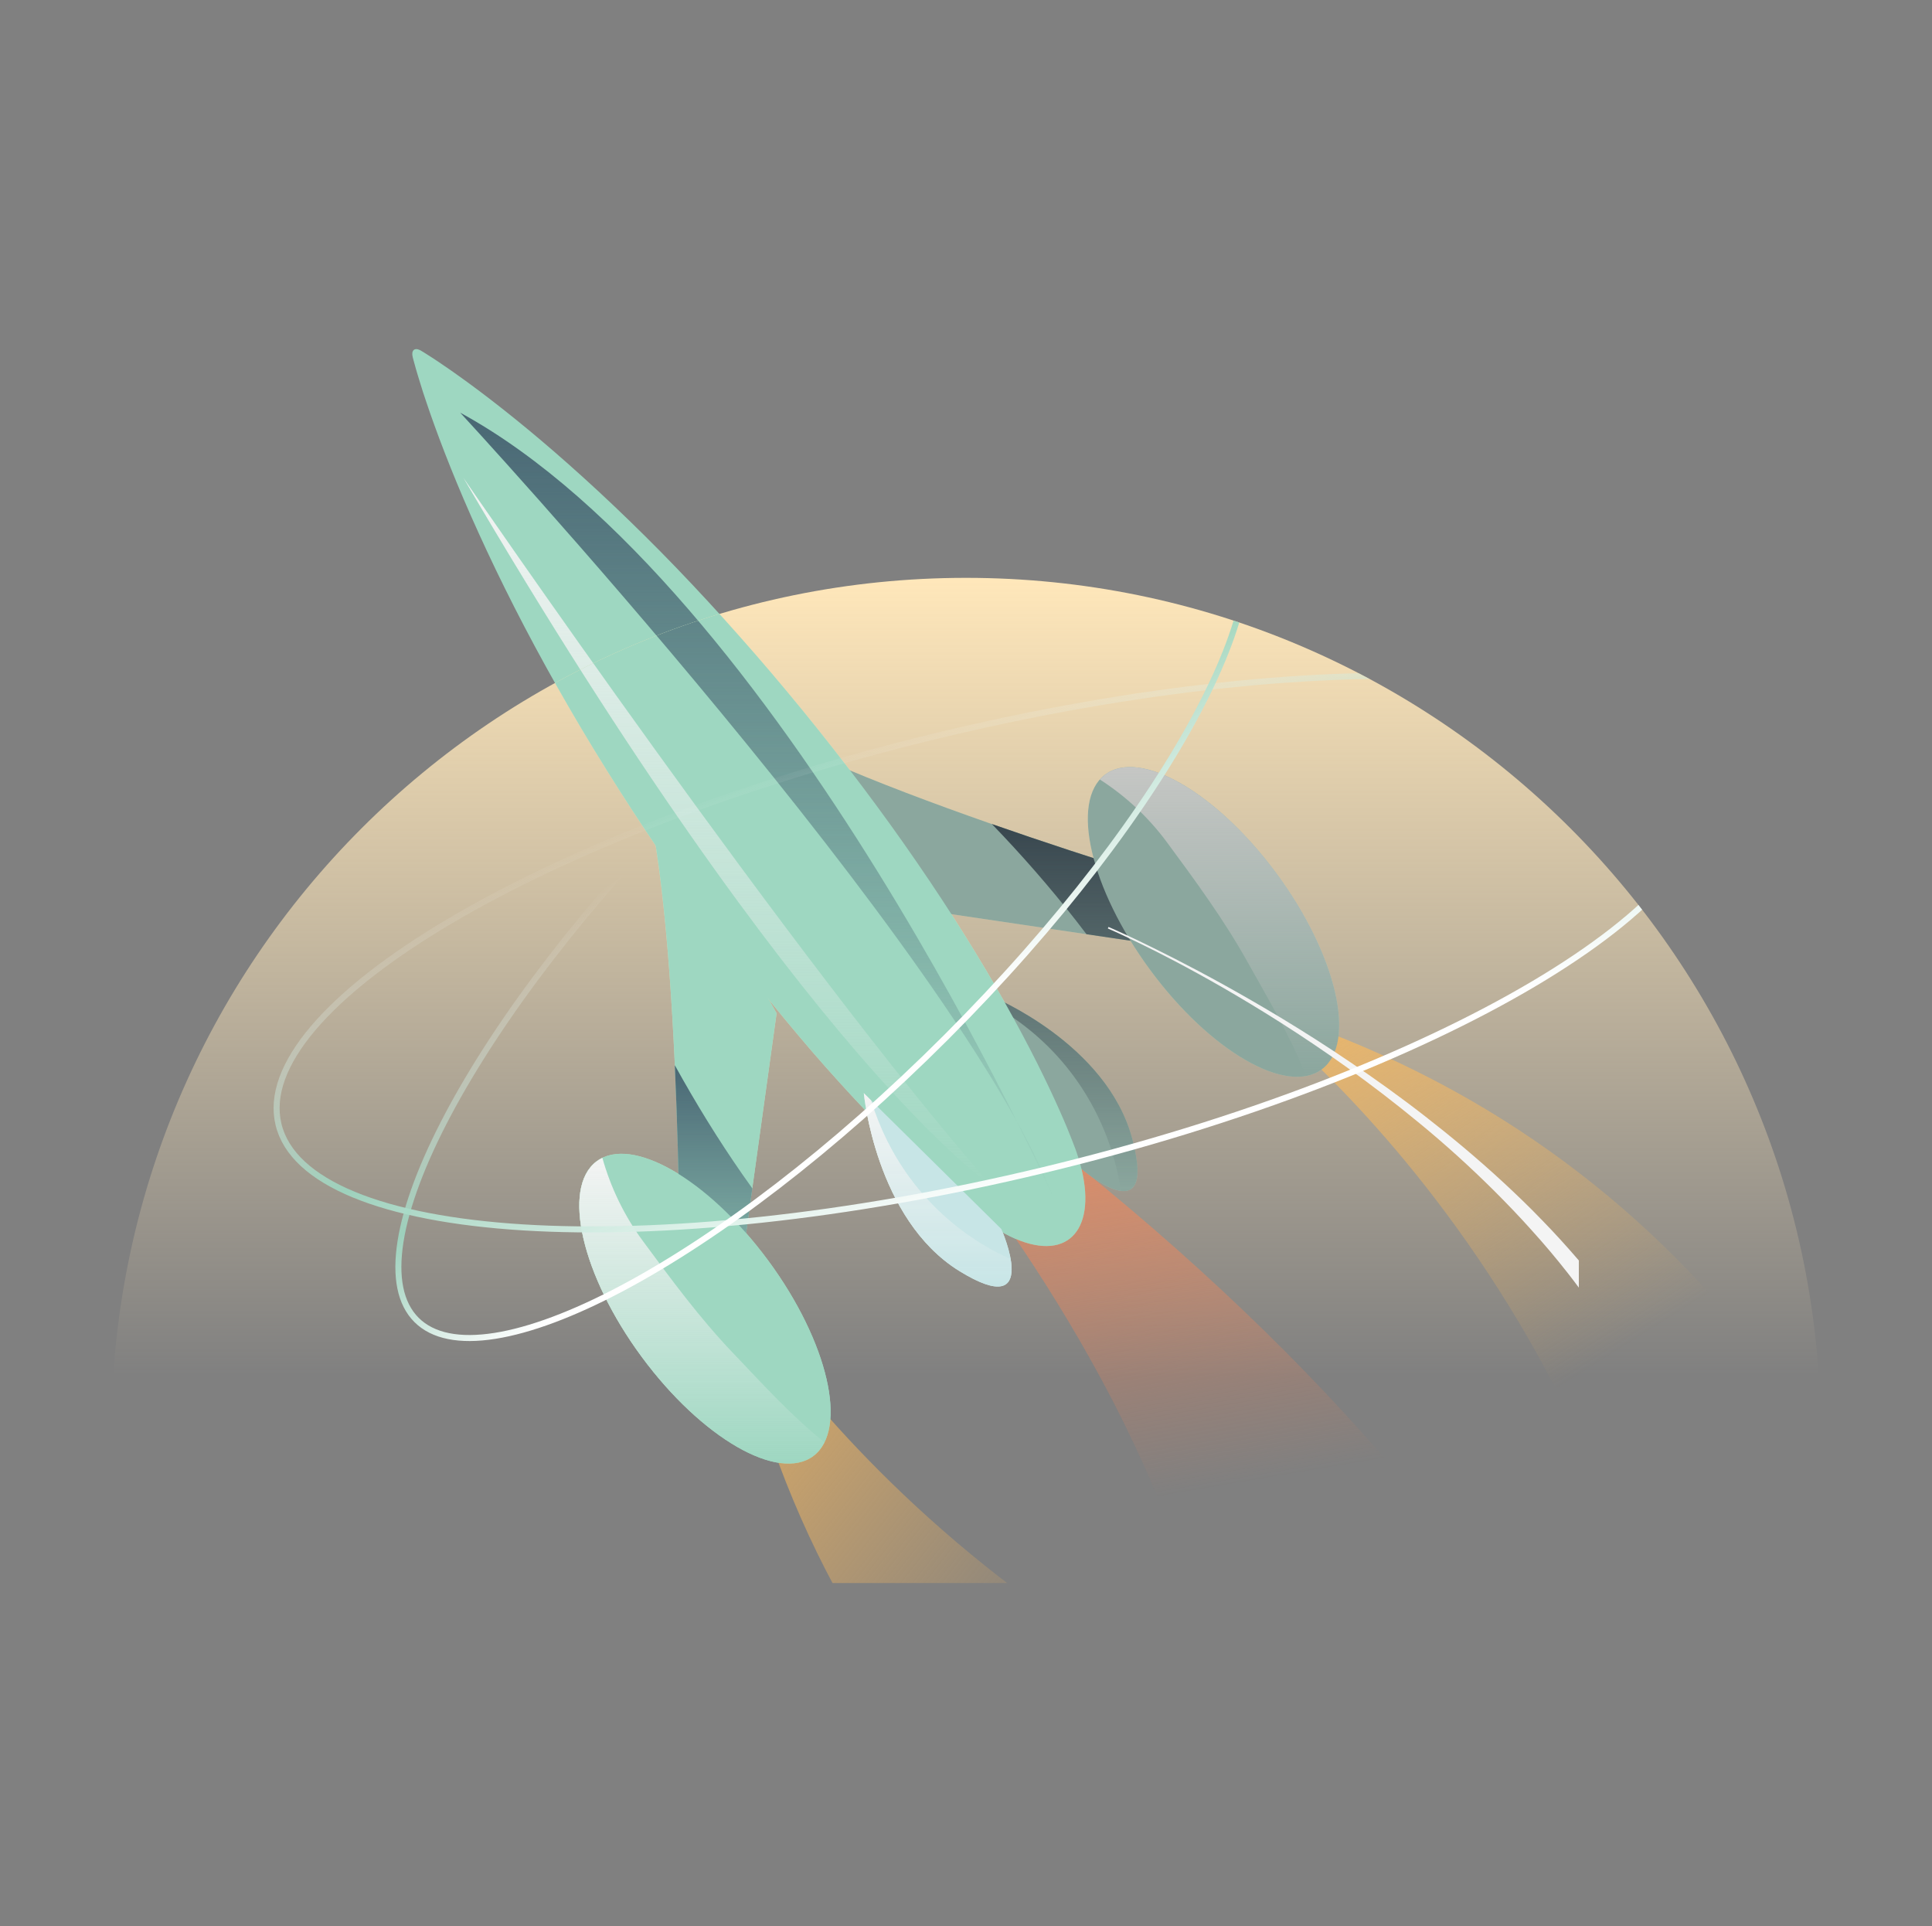<svg width="321" height="320" viewBox="0 0 321 320" fill="none" xmlns="http://www.w3.org/2000/svg">
<rect x="0" y="0" width="321" height="320" fill="#808080" stroke="none"/>
<path d="M164.689 165.51C164.689 165.51 183.933 173.325 188.142 189.275C192.358 205.221 179.595 194.13 179.595 194.13L164.689 165.51Z" fill="#8BA79E"/>
<path d="M151.892 150.958L207.137 159.152L198.831 147.894C198.831 147.894 133.418 128.698 119.029 116.229L151.892 150.958Z" fill="#8BA79E"/>
<path fill-rule="evenodd" clip-rule="evenodd" d="M164.805 136.904C169.731 142.009 174.423 147.367 178.773 152.932C179.36 153.687 179.948 154.442 180.52 155.204L207.137 159.152L198.831 147.895C198.831 147.895 182.762 143.176 164.805 136.904ZM165.652 167.373L164.689 165.51C164.689 165.51 183.933 173.325 188.142 189.275C190.035 196.432 188.503 198.142 186.242 197.852C185.212 190.982 182.532 184.401 178.379 178.772C174.936 174.099 170.579 170.232 165.652 167.373Z" fill="url(#paint0_linear_6123_6655)"/>
<path d="M191.11 161.153C201.074 174.664 213.857 182.033 219.66 177.62C225.464 173.207 222.092 158.677 212.135 145.166C202.171 131.663 189.389 124.29 183.578 128.711C177.782 133.124 181.146 147.65 191.11 161.153Z" fill="#8BA79E"/>
<path d="M207.252 159.77C203.356 152.788 198.63 146.36 193.901 139.95C190.819 135.775 187.019 132.246 182.736 129.499C182.997 129.209 183.268 128.941 183.577 128.711C189.388 124.29 202.17 131.663 212.134 145.166C222.091 158.677 225.463 173.207 219.659 177.62C218.889 178.207 217.993 178.579 217.008 178.765C214.383 172.136 210.721 165.972 207.252 159.77Z" fill="url(#paint1_linear_6123_6655)"/>
<path d="M69.949 58.259C69.949 58.259 70.573 58.623 71.696 59.355C71.967 59.541 72.283 59.746 72.626 59.965C72.968 60.192 73.336 60.449 73.73 60.716C74.131 60.991 74.562 61.281 75.009 61.594C75.459 61.913 75.942 62.248 76.436 62.609C80.437 65.468 85.943 69.714 92.167 75.112C95.271 77.808 98.569 80.782 101.96 84.002C105.354 87.225 108.853 90.679 112.37 94.33C115.887 97.985 119.434 101.822 122.948 105.796C124.71 107.778 126.461 109.789 128.201 111.838C129.937 113.879 131.648 115.942 133.358 118.024C136.756 122.189 140.069 126.412 143.251 130.639C146.434 134.867 149.475 139.09 152.33 143.247C155.19 147.4 157.87 151.478 160.32 155.416C162.774 159.346 165.012 163.127 167.013 166.666C169.009 170.217 170.76 173.526 172.259 176.496C173.753 179.467 174.995 182.114 175.977 184.319C176.965 186.524 177.687 188.29 178.155 189.513C178.639 190.732 178.862 191.402 178.862 191.402C182.669 202.44 178.821 209.147 170.269 206.389C168.173 205.716 165.897 204.463 163.745 202.901C163.745 202.901 163.168 202.492 162.157 201.685C161.135 200.882 159.67 199.678 157.866 198.094C156.056 196.514 153.907 194.565 151.52 192.268C149.129 189.97 146.497 187.338 143.705 184.393C140.92 181.452 137.972 178.207 134.945 174.712C131.926 171.209 128.822 167.454 125.699 163.498C122.576 159.543 119.442 155.39 116.348 151.103C113.248 146.82 110.184 142.392 107.206 137.908C105.715 135.662 104.25 133.409 102.808 131.145C101.373 128.877 99.952 126.602 98.569 124.334C95.807 119.794 93.186 115.251 90.724 110.797C88.263 106.335 85.977 101.963 83.891 97.747C81.801 93.534 79.92 89.486 78.243 85.697C74.893 78.116 72.432 71.558 70.852 66.851C70.647 66.263 70.469 65.702 70.294 65.178C70.123 64.653 69.975 64.148 69.83 63.691C69.681 63.222 69.551 62.798 69.432 62.397C69.309 62.003 69.212 61.642 69.112 61.315C68.74 60.017 68.566 59.311 68.566 59.311C68.305 58.233 68.844 57.716 69.763 58.158L69.949 58.259Z" fill="#9ED7C1"/>
<path d="M76.984 79.369C76.984 79.369 132.742 160.677 164.702 196.967C164.702 196.967 133.943 176.6 76.984 79.369Z" fill="url(#paint2_linear_6123_6655)"/>
<path d="M76.463 68.559C76.463 68.559 159.38 158.202 175.114 199.184C175.114 199.184 129.823 97.644 76.463 68.559Z" fill="url(#paint3_linear_6123_6655)"/>
<path d="M129.031 168.344L121.238 224.481L112.936 213.223C112.936 213.223 113.204 144.073 105.467 126.547L129.031 168.344Z" fill="#9ED7C1"/>
<path d="M123.338 195.09C119.3 189.286 115.564 183.207 112.121 176.969C112.999 196.235 112.935 213.222 112.935 213.222L121.237 224.48L124.996 197.432C124.439 196.659 123.885 195.874 123.338 195.09Z" fill="url(#paint4_linear_6123_6655)"/>
<path d="M127.643 209.426C137.599 222.929 140.972 237.463 135.168 241.876C129.357 246.289 116.578 238.92 106.618 225.413C96.654 211.902 93.289 197.376 99.093 192.959C104.896 188.546 117.679 195.918 127.643 209.426Z" fill="#9ED7C1"/>
<path d="M121.783 224.774C116.277 219.008 111.544 212.59 106.815 206.173C103.733 202.005 101.472 197.306 100.082 192.357C99.732 192.525 99.401 192.729 99.093 192.96C93.289 197.377 96.654 211.903 106.618 225.414C116.578 238.921 129.357 246.29 135.168 241.877C135.934 241.289 136.532 240.527 136.986 239.616C131.461 235.195 126.669 229.886 121.783 224.774Z" fill="url(#paint5_linear_6123_6655)"/>
<path d="M143.52 181.609C143.52 181.609 145.49 202.556 159.38 211.152C173.259 219.744 166.374 204.185 166.374 204.185L143.52 181.609Z" fill="#C7E5E6"/>
<path d="M151.212 195.734C148.323 191.815 146.148 187.432 144.739 182.814L143.52 181.609C143.52 181.609 145.49 202.556 159.38 211.152C167.66 216.275 168.545 212.81 167.92 209.174C161.354 206.252 155.562 201.634 151.212 195.734Z" fill="url(#paint6_linear_6123_6655)"/>
<g clip-path="url(#clip0_6123_6655)">
<path d="M18.5 238C18.5 159.576 82.076 96 160.5 96C238.924 96 302.5 159.576 302.5 238V263H18.5V238Z" fill="url(#paint7_linear_6123_6655)"/>
<path d="M290.5 222.415V466.37H238.937C269.007 413.817 280.442 367.756 281.144 328.521C283.036 223.915 208.646 167.865 207.5 167C243.326 177.795 270.311 197.478 290.5 222.415Z" fill="url(#paint8_linear_6123_6655)"/>
<path d="M167.6 302.436L410.163 328.452L415.662 277.183C360.202 301.477 313.184 307.935 274.098 304.449C169.887 295.174 122.089 215.231 121.352 214C128.264 250.773 144.958 279.703 167.6 302.436Z" fill="url(#paint9_linear_6123_6655)"/>
<path d="M264.323 290.481V393.098H5.5V290.025C38.865 336.013 96.181 392.428 160.594 358.055C262.281 303.783 146.318 176.648 146.318 176.648L147.196 170C200.34 206.433 234.635 243.264 256.469 277.389C259.293 281.803 261.904 286.167 264.323 290.481Z" fill="url(#paint10_linear_6123_6655)"/>
<path d="M164.689 165.51C164.689 165.51 183.933 173.325 188.142 189.275C192.358 205.221 179.595 194.13 179.595 194.13L164.689 165.51Z" fill="#8BA79E"/>
<path d="M151.892 150.958L207.137 159.152L198.831 147.894C198.831 147.894 133.418 128.698 119.029 116.229L151.892 150.958Z" fill="#8BA79E"/>
<path fill-rule="evenodd" clip-rule="evenodd" d="M164.805 136.904C169.731 142.009 174.423 147.367 178.773 152.932C179.36 153.687 179.948 154.442 180.52 155.204L207.137 159.152L198.831 147.895C198.831 147.895 182.762 143.176 164.805 136.904ZM165.652 167.373L164.689 165.51C164.689 165.51 183.933 173.325 188.142 189.275C190.035 196.432 188.503 198.142 186.242 197.852C185.212 190.982 182.532 184.401 178.379 178.772C174.936 174.099 170.579 170.232 165.652 167.373Z" fill="url(#paint11_linear_6123_6655)"/>
<path d="M191.11 161.153C201.074 174.664 213.857 182.033 219.66 177.62C225.464 173.207 222.092 158.677 212.135 145.166C202.171 131.663 189.389 124.29 183.578 128.711C177.782 133.124 181.146 147.65 191.11 161.153Z" fill="#8BA79E"/>
<path d="M207.252 159.77C203.356 152.788 198.63 146.36 193.901 139.95C190.819 135.775 187.019 132.246 182.736 129.499C182.997 129.209 183.268 128.941 183.577 128.711C189.388 124.29 202.17 131.663 212.134 145.166C222.091 158.677 225.463 173.207 219.659 177.62C218.889 178.207 217.993 178.579 217.008 178.765C214.383 172.136 210.721 165.972 207.252 159.77Z" fill="url(#paint12_linear_6123_6655)"/>
<path d="M69.949 58.259C69.949 58.259 70.573 58.623 71.696 59.355C71.967 59.541 72.283 59.746 72.626 59.965C72.968 60.192 73.336 60.449 73.73 60.716C74.131 60.991 74.562 61.281 75.009 61.594C75.459 61.913 75.942 62.248 76.436 62.609C80.437 65.468 85.943 69.714 92.167 75.112C95.271 77.808 98.569 80.782 101.96 84.002C105.354 87.225 108.853 90.679 112.37 94.33C115.887 97.985 119.434 101.822 122.948 105.796C124.71 107.778 126.461 109.789 128.201 111.838C129.937 113.879 131.648 115.942 133.358 118.024C136.756 122.189 140.069 126.412 143.251 130.639C146.434 134.867 149.475 139.09 152.33 143.247C155.19 147.4 157.87 151.478 160.32 155.416C162.774 159.346 165.012 163.127 167.013 166.666C169.009 170.217 170.76 173.526 172.259 176.496C173.753 179.467 174.995 182.114 175.977 184.319C176.965 186.524 177.687 188.29 178.155 189.513C178.639 190.732 178.862 191.402 178.862 191.402C182.669 202.44 178.821 209.147 170.269 206.389C168.173 205.716 165.897 204.463 163.745 202.901C163.745 202.901 163.168 202.492 162.157 201.685C161.135 200.882 159.67 199.678 157.866 198.094C156.056 196.514 153.907 194.565 151.52 192.268C149.129 189.97 146.497 187.338 143.705 184.393C140.92 181.452 137.972 178.207 134.945 174.712C131.926 171.209 128.822 167.454 125.699 163.498C122.576 159.543 119.442 155.39 116.348 151.103C113.248 146.82 110.184 142.392 107.206 137.908C105.715 135.662 104.25 133.409 102.808 131.145C101.373 128.877 99.952 126.602 98.569 124.334C95.807 119.794 93.186 115.251 90.724 110.797C88.263 106.335 85.977 101.963 83.891 97.747C81.801 93.534 79.92 89.486 78.243 85.697C74.893 78.116 72.432 71.558 70.852 66.851C70.647 66.263 70.469 65.702 70.294 65.178C70.123 64.653 69.975 64.148 69.83 63.691C69.681 63.222 69.551 62.798 69.432 62.397C69.309 62.003 69.212 61.642 69.112 61.315C68.74 60.017 68.566 59.311 68.566 59.311C68.305 58.233 68.844 57.716 69.763 58.158L69.949 58.259Z" fill="#9ED7C1"/>
<path d="M76.984 79.369C76.984 79.369 132.742 160.677 164.702 196.967C164.702 196.967 133.943 176.6 76.984 79.369Z" fill="url(#paint13_linear_6123_6655)"/>
<path d="M76.463 68.559C76.463 68.559 159.38 158.202 175.114 199.184C175.114 199.184 129.823 97.644 76.463 68.559Z" fill="url(#paint14_linear_6123_6655)"/>
<path d="M129.031 168.344L121.238 224.481L112.936 213.223C112.936 213.223 113.204 144.073 105.467 126.547L129.031 168.344Z" fill="#9ED7C1"/>
<path d="M123.338 195.09C119.3 189.286 115.564 183.207 112.121 176.969C112.999 196.235 112.935 213.222 112.935 213.222L121.237 224.48L124.996 197.432C124.439 196.659 123.885 195.874 123.338 195.09Z" fill="url(#paint15_linear_6123_6655)"/>
<path d="M127.643 209.426C137.599 222.929 140.972 237.463 135.168 241.876C129.357 246.289 116.578 238.92 106.618 225.413C96.654 211.902 93.289 197.376 99.093 192.959C104.896 188.546 117.679 195.918 127.643 209.426Z" fill="#9ED7C1"/>
<path d="M121.783 224.774C116.277 219.008 111.544 212.59 106.815 206.173C103.733 202.005 101.472 197.306 100.082 192.357C99.732 192.525 99.401 192.729 99.093 192.96C93.289 197.377 96.654 211.903 106.618 225.414C116.578 238.921 129.357 246.29 135.168 241.877C135.934 241.289 136.532 240.527 136.986 239.616C131.461 235.195 126.669 229.886 121.783 224.774Z" fill="url(#paint16_linear_6123_6655)"/>
<path d="M143.52 181.609C143.52 181.609 145.49 202.556 159.38 211.152C173.259 219.744 166.374 204.185 166.374 204.185L143.52 181.609Z" fill="#C7E5E6"/>
<path d="M151.212 195.734C148.323 191.815 146.148 187.432 144.739 182.814L143.52 181.609C143.52 181.609 145.49 202.556 159.38 211.152C167.66 216.275 168.545 212.81 167.92 209.174C161.354 206.252 155.562 201.634 151.212 195.734Z" fill="url(#paint17_linear_6123_6655)"/>
<path d="M256.218 202.718C258.29 204.837 260.319 207.076 262.323 209.406V213.918C261.714 213.09 261.094 212.281 260.465 211.478C258.524 209.005 256.526 206.636 254.485 204.387C252.459 202.117 250.391 199.968 248.323 197.902C244.179 193.774 239.997 190.014 235.879 186.628C231.763 183.23 227.738 180.162 223.87 177.38C216.135 171.837 209.061 167.473 203.144 164.058C197.22 160.66 192.443 158.213 189.15 156.619C185.857 155.015 184.066 154.25 184.066 154.25L184.177 153.998C184.177 153.998 185.978 154.757 189.277 156.34C192.576 157.934 197.39 160.315 203.382 163.634C209.356 166.953 216.532 171.161 224.441 176.526C228.404 179.197 232.548 182.159 236.785 185.458C241.023 188.759 245.379 192.37 249.727 196.389C251.898 198.398 254.083 200.491 256.218 202.718Z" fill="#F4F4F4"/>
<path d="M283.196 129.717C284.358 134.54 282.309 139.993 277.387 145.774C272.473 151.544 264.765 157.553 254.824 163.444C234.949 175.222 206.249 186.468 173.437 194.375C140.625 202.281 109.952 205.341 86.894 203.909C75.361 203.192 65.762 201.354 58.759 198.455C51.744 195.551 47.436 191.629 46.274 186.806C45.112 181.983 47.16 176.53 52.083 170.749C56.997 164.979 64.705 158.97 74.645 153.079C94.521 141.301 123.221 130.055 156.033 122.149C188.845 114.242 219.517 111.182 242.576 112.614C254.109 113.331 263.708 115.169 270.711 118.068C277.726 120.972 282.034 124.894 283.196 129.717Z" stroke="url(#paint18_linear_6123_6655)"/>
<path d="M204.179 84.301C206.894 87.016 207.759 91.458 206.833 97.326C205.909 103.18 203.218 110.342 198.981 118.344C190.51 134.344 175.92 153.602 157.211 172.311C138.502 191.02 119.244 205.61 103.245 214.081C95.242 218.317 88.081 221.009 82.226 221.933C76.359 222.858 71.916 221.994 69.201 219.279C66.486 216.564 65.622 212.121 66.547 206.254C67.471 200.399 70.163 193.238 74.399 185.235C82.87 169.236 97.46 149.978 116.169 131.269C134.878 112.56 154.136 97.969 170.135 89.499C178.138 85.262 185.3 82.571 191.154 81.647C197.022 80.721 201.464 81.586 204.179 84.301Z" stroke="url(#paint19_linear_6123_6655)"/>
</g>
<defs>
<linearGradient id="paint0_linear_6123_6655" x1="185.913" y1="136.904" x2="185.913" y2="197.883" gradientUnits="userSpaceOnUse">
<stop stop-color="#38464E"/>
<stop offset="1" stop-color="#38464E" stop-opacity="0"/>
</linearGradient>
<linearGradient id="paint1_linear_6123_6655" x1="202.618" y1="127.428" x2="202.618" y2="178.765" gradientUnits="userSpaceOnUse">
<stop stop-color="#C5C6C4"/>
<stop offset="1" stop-color="#C5C6C4" stop-opacity="0"/>
</linearGradient>
<linearGradient id="paint2_linear_6123_6655" x1="120.843" y1="79.369" x2="120.843" y2="196.967" gradientUnits="userSpaceOnUse">
<stop stop-color="#F4F4F4"/>
<stop offset="1" stop-color="#F4F4F4" stop-opacity="0"/>
</linearGradient>
<linearGradient id="paint3_linear_6123_6655" x1="125.789" y1="68.559" x2="125.789" y2="199.184" gradientUnits="userSpaceOnUse">
<stop stop-color="#496774"/>
<stop offset="1" stop-color="#496774" stop-opacity="0"/>
</linearGradient>
<linearGradient id="paint4_linear_6123_6655" x1="118.559" y1="176.969" x2="118.559" y2="224.48" gradientUnits="userSpaceOnUse">
<stop stop-color="#496774"/>
<stop offset="1" stop-color="#496774" stop-opacity="0"/>
</linearGradient>
<linearGradient id="paint5_linear_6123_6655" x1="116.618" y1="192.357" x2="116.618" y2="243.156" gradientUnits="userSpaceOnUse">
<stop stop-color="#F4F4F4"/>
<stop offset="1" stop-color="#F4F4F4" stop-opacity="0"/>
</linearGradient>
<linearGradient id="paint6_linear_6123_6655" x1="155.8" y1="181.609" x2="155.8" y2="213.739" gradientUnits="userSpaceOnUse">
<stop stop-color="#F4F4F4"/>
<stop offset="1" stop-color="#F4F4F4" stop-opacity="0"/>
</linearGradient>
<linearGradient id="paint7_linear_6123_6655" x1="160.5" y1="96" x2="160.5" y2="229" gradientUnits="userSpaceOnUse">
<stop stop-color="#FFE7BA"/>
<stop offset="1" stop-color="#FFE7BA" stop-opacity="0"/>
</linearGradient>
<linearGradient id="paint8_linear_6123_6655" x1="201.5" y1="151" x2="253.5" y2="234" gradientUnits="userSpaceOnUse">
<stop stop-color="#FAB95D"/>
<stop offset="1" stop-color="#FAB95D" stop-opacity="0"/>
</linearGradient>
<linearGradient id="paint9_linear_6123_6655" x1="106.083" y1="206.328" x2="183.064" y2="266.883" gradientUnits="userSpaceOnUse">
<stop stop-color="#FAB95D"/>
<stop offset="1" stop-color="#FAB95D" stop-opacity="0"/>
</linearGradient>
<linearGradient id="paint10_linear_6123_6655" x1="134.911" y1="170" x2="149.5" y2="256" gradientUnits="userSpaceOnUse">
<stop stop-color="#F68658"/>
<stop offset="1" stop-color="#F68658" stop-opacity="0"/>
</linearGradient>
<linearGradient id="paint11_linear_6123_6655" x1="185.913" y1="136.904" x2="185.913" y2="197.883" gradientUnits="userSpaceOnUse">
<stop stop-color="#38464E"/>
<stop offset="1" stop-color="#38464E" stop-opacity="0"/>
</linearGradient>
<linearGradient id="paint12_linear_6123_6655" x1="202.618" y1="127.428" x2="202.618" y2="178.765" gradientUnits="userSpaceOnUse">
<stop stop-color="#C5C6C4"/>
<stop offset="1" stop-color="#C5C6C4" stop-opacity="0"/>
</linearGradient>
<linearGradient id="paint13_linear_6123_6655" x1="120.843" y1="79.369" x2="120.843" y2="196.967" gradientUnits="userSpaceOnUse">
<stop stop-color="#F4F4F4"/>
<stop offset="1" stop-color="#F4F4F4" stop-opacity="0"/>
</linearGradient>
<linearGradient id="paint14_linear_6123_6655" x1="125.789" y1="68.559" x2="125.789" y2="199.184" gradientUnits="userSpaceOnUse">
<stop stop-color="#496774"/>
<stop offset="1" stop-color="#496774" stop-opacity="0"/>
</linearGradient>
<linearGradient id="paint15_linear_6123_6655" x1="118.559" y1="176.969" x2="118.559" y2="224.48" gradientUnits="userSpaceOnUse">
<stop stop-color="#496774"/>
<stop offset="1" stop-color="#496774" stop-opacity="0"/>
</linearGradient>
<linearGradient id="paint16_linear_6123_6655" x1="116.618" y1="192.357" x2="116.618" y2="243.156" gradientUnits="userSpaceOnUse">
<stop stop-color="#F4F4F4"/>
<stop offset="1" stop-color="#F4F4F4" stop-opacity="0"/>
</linearGradient>
<linearGradient id="paint17_linear_6123_6655" x1="155.8" y1="181.609" x2="155.8" y2="213.739" gradientUnits="userSpaceOnUse">
<stop stop-color="#F4F4F4"/>
<stop offset="1" stop-color="#F4F4F4" stop-opacity="0"/>
</linearGradient>
<linearGradient id="paint18_linear_6123_6655" x1="182.97" y1="191.791" x2="154.501" y2="117.5" gradientUnits="userSpaceOnUse">
<stop stop-color="white"/>
<stop offset="0.495" stop-color="#9ED7C1" stop-opacity="0.9"/>
<stop offset="1" stop-color="white" stop-opacity="0"/>
</linearGradient>
<linearGradient id="paint19_linear_6123_6655" x1="162.607" y1="166.758" x2="131.5" y2="124.5" gradientUnits="userSpaceOnUse">
<stop stop-color="white"/>
<stop offset="0.495" stop-color="#9ED7C1" stop-opacity="0.9"/>
<stop offset="1" stop-color="white" stop-opacity="0"/>
</linearGradient>
<clipPath id="clip0_6123_6655">
<path d="M18.5 238C18.5 159.576 82.076 96 160.5 96C238.924 96 302.5 159.576 302.5 238V263H18.5V238Z" fill="white"/>
</clipPath>
</defs>
</svg>
